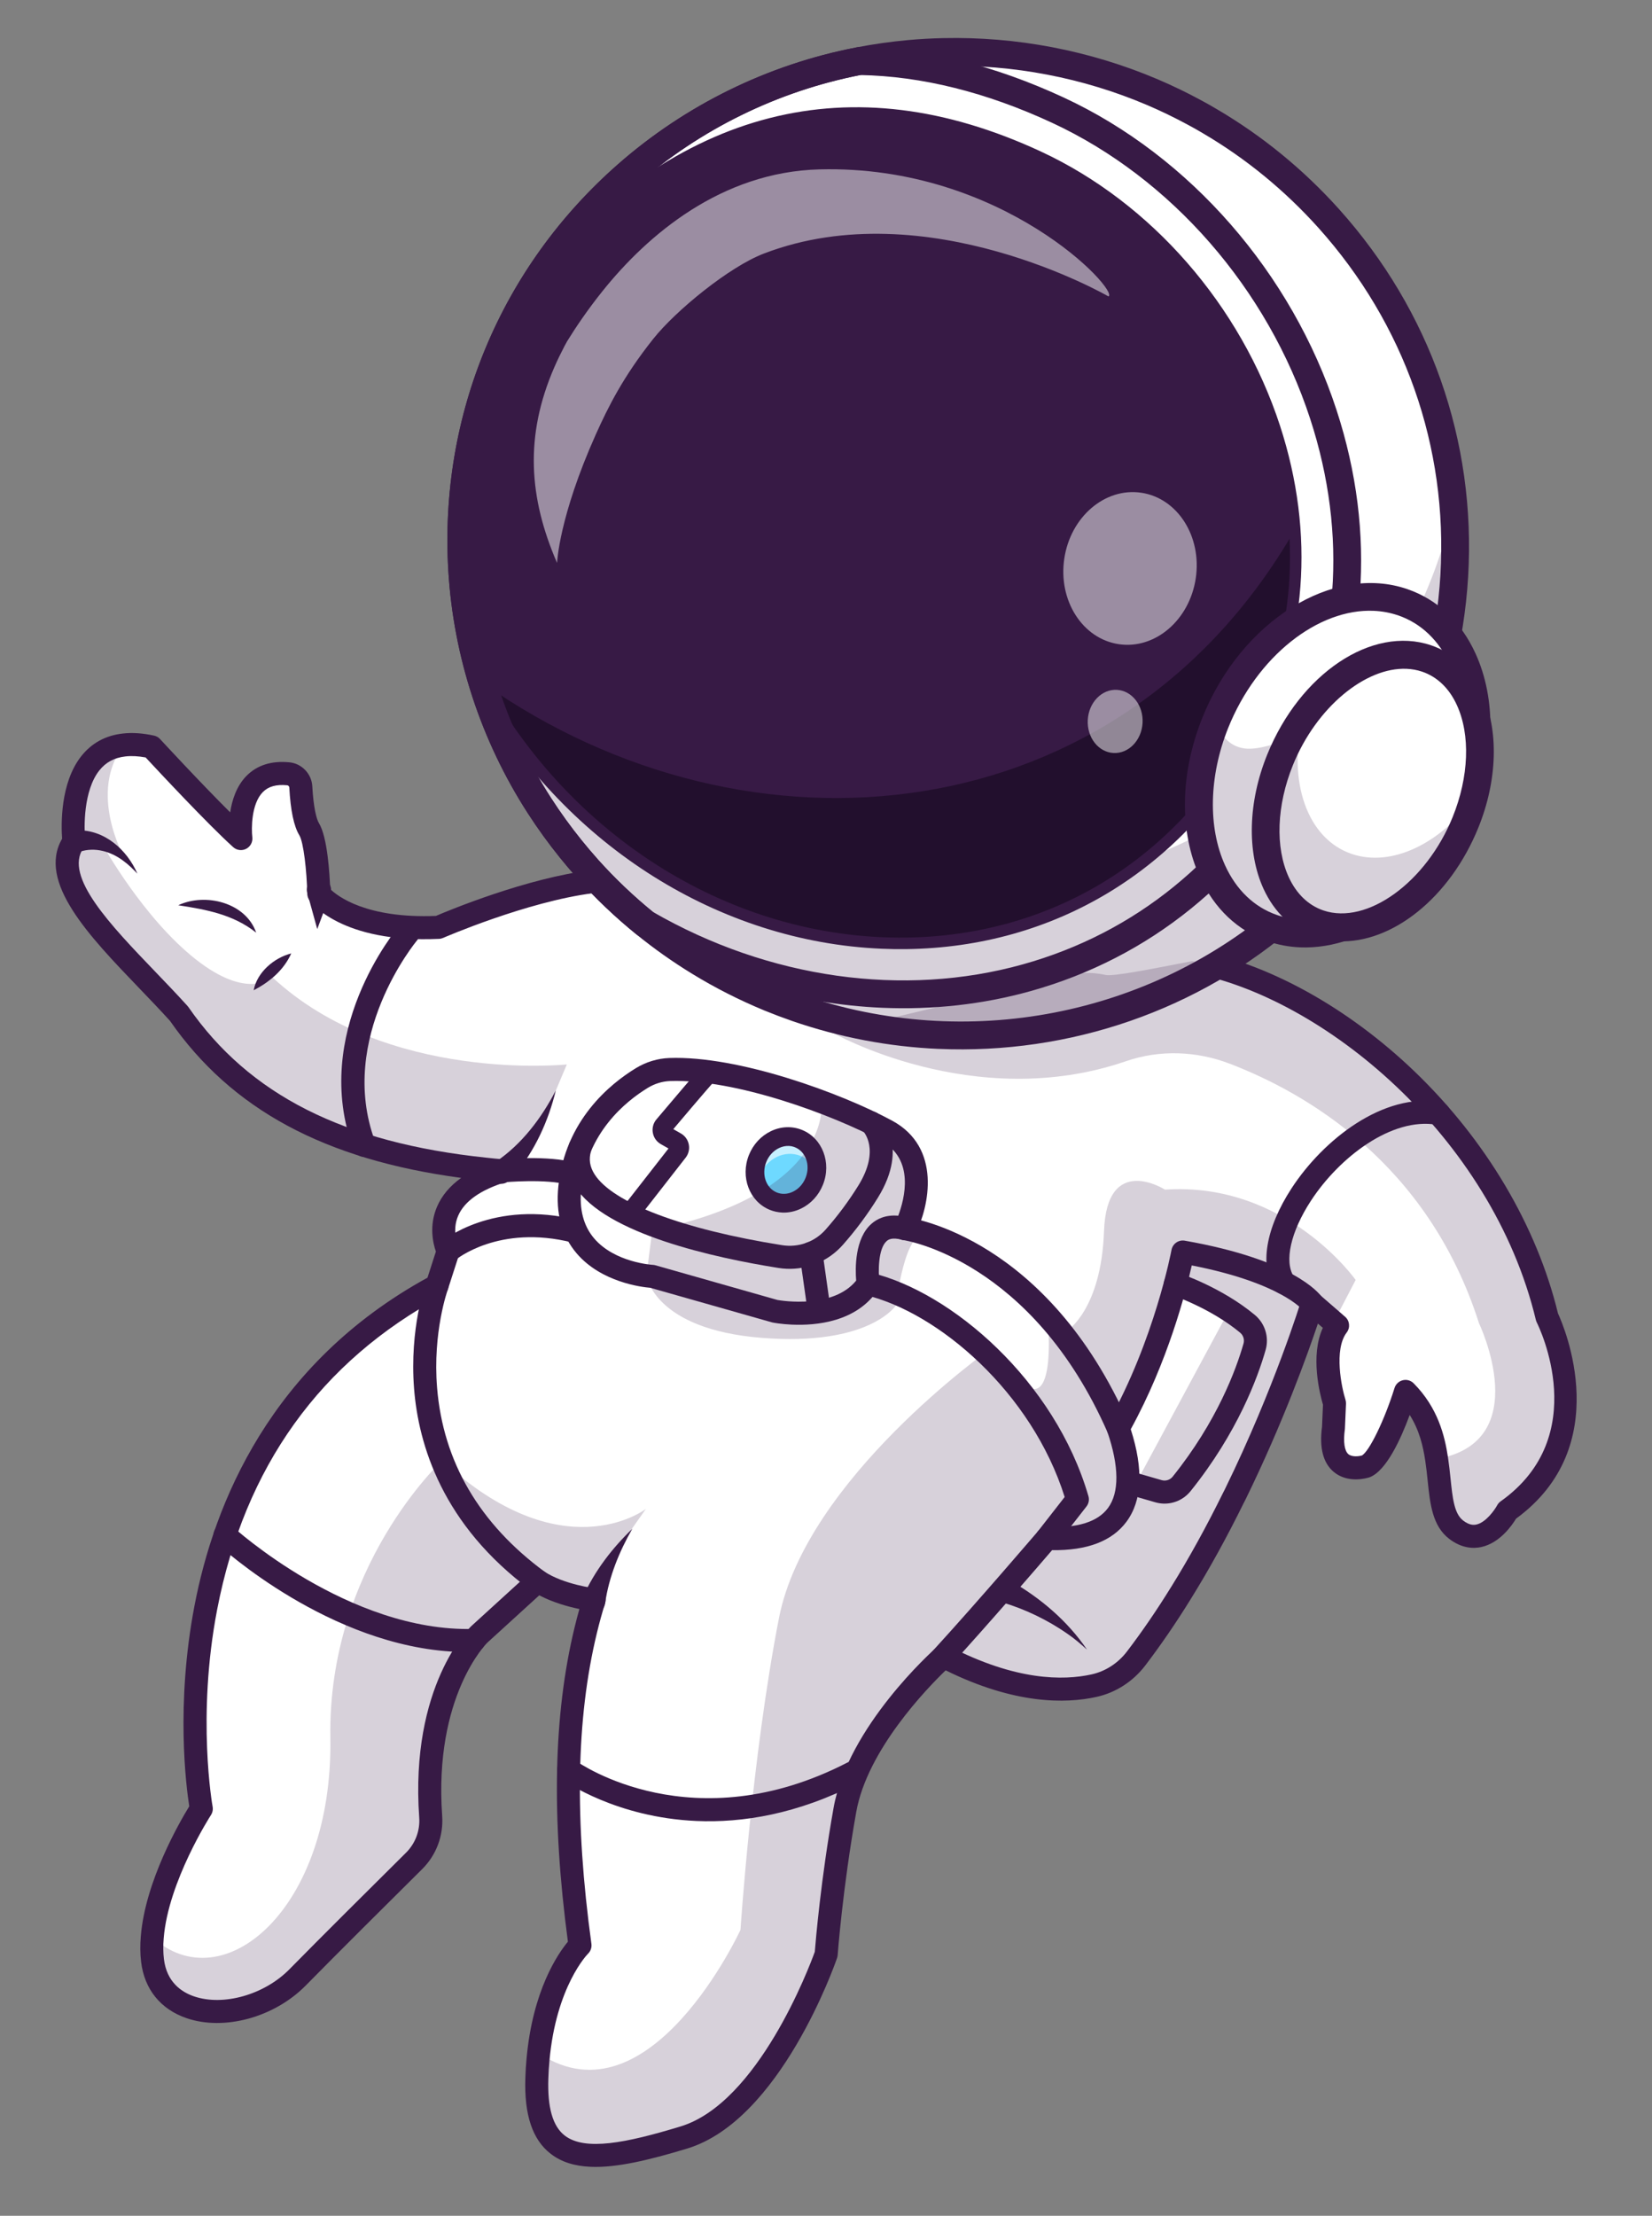 <svg width="91" height="122" viewBox="0 0 91 122" fill="none" xmlns="http://www.w3.org/2000/svg">
<rect x="0" y="0" width="91" height="122" fill="#808080" stroke="none"/>
<g clip-path="url(#clip0_1_20)">
<path d="M83.029 83.18C83.029 83.18 81.82 85.458 80.21 84.223C79.286 83.513 79.388 82.004 79.135 80.332C78.948 79.093 78.566 77.764 77.422 76.611C77.422 76.611 76.267 80.328 75.226 80.74C75.226 80.74 73.065 81.441 73.452 78.617L73.511 77.26C73.511 77.26 72.596 74.397 73.68 72.979L73.521 72.843L73.522 72.84L72.287 71.77C72.287 71.77 70.817 76.605 68.057 82.243C68.048 82.26 68.041 82.277 68.034 82.289C68.027 82.302 68.022 82.312 68.018 82.322C68.013 82.333 68.006 82.345 67.999 82.362C67.99 82.378 67.981 82.397 67.967 82.422C67.958 82.438 67.948 82.455 67.939 82.475C67.095 84.19 66.13 85.974 65.048 87.715C65.046 87.721 65.041 87.727 65.037 87.733C64.278 88.96 63.458 90.166 62.586 91.309C62.01 92.066 61.187 92.608 60.261 92.812C58.648 93.169 55.856 93.213 51.981 91.202C51.981 91.202 47.31 95.34 46.541 99.649C45.772 103.957 45.508 107.599 45.508 107.599C45.508 107.599 42.545 116.206 37.672 117.689C32.799 119.171 29.399 119.606 29.571 114.424C29.582 114.075 29.603 113.742 29.634 113.421C30.031 108.965 31.95 107.115 31.95 107.115C31.078 100.764 31.023 94.893 32.26 89.779C32.399 89.204 32.553 88.641 32.725 88.088C32.725 88.088 30.857 87.873 29.625 87.053L26.407 89.984C26.407 89.984 23.226 92.997 23.724 100.022C23.79 100.934 23.453 101.826 22.804 102.467C21.223 104.035 18.234 107.001 16.392 108.874C13.794 111.514 8.827 111.51 8.401 107.944C8.351 107.531 8.349 107.101 8.387 106.664C8.654 103.332 11.089 99.589 11.089 99.589C11.089 99.589 7.409 79.733 24.072 70.785L24.683 68.889C24.683 68.889 23.177 65.858 27.703 64.466C27.379 64.44 27.055 64.409 26.735 64.374C19.857 63.653 13.81 61.516 9.859 55.812C6.796 52.421 2.396 48.759 4.07 46.337C4.07 46.337 3.486 41.391 6.833 41.018C7.269 40.967 7.77 40.995 8.348 41.122C8.348 41.122 11.745 44.8 13.271 46.171C13.271 46.171 12.799 42.302 15.876 42.604C16.252 42.639 16.548 42.946 16.569 43.324C16.606 44.025 16.718 45.15 17.028 45.655C17.498 46.416 17.561 49.2 17.561 49.2C17.561 49.2 19.038 51.293 24.154 51.058C24.154 51.058 28.86 49.003 32.684 48.534L65.5 52.89C65.556 52.899 65.609 52.91 65.665 52.921L65.668 52.921C73.536 54.337 82.791 62.398 85.219 72.527C85.219 72.527 88.59 79.24 83.029 83.18Z" fill="white"/>
<path d="M32.526 119.303C31.657 119.265 30.93 119.047 30.34 118.592C29.329 117.815 28.87 116.444 28.939 114.403C28.95 114.044 28.972 113.692 29.004 113.36C29.339 109.596 30.728 107.578 31.283 106.91C30.369 100.068 30.488 94.413 31.645 89.629C31.732 89.271 31.821 88.927 31.915 88.593C31.321 88.469 30.465 88.239 29.706 87.837L26.834 90.454C26.816 90.472 23.889 93.379 24.357 99.978C24.436 101.074 24.032 102.146 23.249 102.919C21.334 104.819 18.585 107.55 16.844 109.32C15.117 111.075 12.354 111.832 10.276 111.12C8.842 110.628 7.953 109.527 7.773 108.02C7.719 107.576 7.714 107.101 7.757 106.61C8 103.583 9.895 100.318 10.425 99.456C10.253 98.358 9.672 93.856 10.711 88.424C11.788 82.787 14.892 75.099 23.548 70.349L24.011 68.911C23.854 68.461 23.625 67.488 24.072 66.445C24.335 65.832 24.78 65.3 25.404 64.855C17.872 63.846 12.753 61.08 9.363 56.208C8.824 55.612 8.231 54.995 7.658 54.399C4.898 51.526 2.047 48.559 3.421 46.18C3.368 45.437 3.308 43.109 4.479 41.632C5.049 40.912 5.819 40.493 6.764 40.388C7.282 40.328 7.862 40.366 8.485 40.503C8.612 40.53 8.727 40.596 8.815 40.691C8.842 40.721 11.051 43.111 12.68 44.729C12.781 44.054 13.023 43.29 13.567 42.731C14.152 42.131 14.951 41.877 15.939 41.973C16.619 42.036 17.164 42.602 17.203 43.289C17.265 44.45 17.432 45.1 17.569 45.323C18.042 46.09 18.16 48.154 18.188 48.951C18.591 49.343 20.174 50.581 24.013 50.43C24.764 50.109 29.017 48.345 32.609 47.905C32.662 47.899 32.716 47.899 32.769 47.906L65.585 52.262C65.654 52.273 65.705 52.283 65.759 52.293L65.77 52.295C65.774 52.295 65.778 52.296 65.781 52.297C69.82 53.024 74.245 55.467 77.924 58.999C81.849 62.769 84.651 67.496 85.821 72.316C86.174 73.082 88.971 79.629 83.511 83.617C83.284 83.993 82.614 84.958 81.597 85.18C81.177 85.271 80.53 85.267 79.827 84.728C78.902 84.017 78.776 82.811 78.643 81.534C78.606 81.175 78.567 80.804 78.51 80.428C78.391 79.637 78.189 78.752 77.653 77.907C77.159 79.246 76.366 80.973 75.461 81.332C75.448 81.337 75.436 81.341 75.423 81.345C75.305 81.383 74.25 81.699 73.465 81.04C72.885 80.554 72.669 79.72 72.823 78.562L72.876 77.343C72.709 76.777 72.159 74.641 72.868 73.112L72.596 72.876C72.031 74.558 70.675 78.342 68.628 82.524C68.624 82.534 68.618 82.543 68.613 82.553C68.608 82.563 68.602 82.576 68.596 82.588L68.581 82.618C68.573 82.637 68.565 82.653 68.555 82.671L68.523 82.731C68.519 82.738 68.513 82.75 68.509 82.757C67.582 84.641 66.604 86.415 65.6 88.031C65.589 88.051 65.578 88.067 65.569 88.082C64.773 89.367 63.939 90.583 63.092 91.695C62.416 92.582 61.46 93.199 60.399 93.432C58.701 93.809 55.901 93.847 52.092 91.969C51.06 92.963 47.775 96.352 47.167 99.761C46.414 103.984 46.145 107.609 46.143 107.645C46.139 107.7 46.128 107.754 46.11 107.806C45.985 108.17 42.983 116.738 37.859 118.297C35.7 118.953 33.931 119.365 32.529 119.304L32.526 119.303ZM29.653 86.419C29.765 86.423 29.877 86.458 29.975 86.524C31.062 87.248 32.781 87.455 32.798 87.457C32.985 87.479 33.153 87.583 33.256 87.742C33.358 87.9 33.386 88.096 33.33 88.277C33.166 88.804 33.017 89.344 32.876 89.929C31.74 94.623 31.643 100.216 32.578 107.029C32.605 107.23 32.535 107.432 32.389 107.573C32.374 107.588 30.632 109.353 30.265 113.478C30.235 113.787 30.215 114.111 30.205 114.445C30.152 116.049 30.448 117.076 31.111 117.586C32.222 118.44 34.464 118.002 37.488 117.082C41.764 115.781 44.584 108.294 44.883 107.466C44.929 106.882 45.217 103.463 45.918 99.538C46.716 95.063 51.364 90.902 51.561 90.728C51.758 90.554 52.04 90.519 52.272 90.639C55.949 92.547 58.571 92.537 60.125 92.193C60.894 92.024 61.589 91.575 62.082 90.926C62.909 89.842 63.722 88.656 64.498 87.4C64.5 87.398 64.501 87.396 64.502 87.394L64.511 87.381C65.495 85.797 66.456 84.055 67.367 82.205C67.382 82.171 67.398 82.143 67.413 82.115L67.431 82.082C67.435 82.072 67.44 82.064 67.444 82.056C67.453 82.036 67.464 82.011 67.48 81.982C67.482 81.978 67.487 81.968 67.493 81.956C70.197 76.431 71.667 71.635 71.681 71.587C71.744 71.382 71.906 71.222 72.112 71.162C72.318 71.103 72.54 71.152 72.702 71.292L73.936 72.362C73.947 72.372 73.958 72.382 73.968 72.392L74.092 72.498C74.348 72.717 74.388 73.098 74.183 73.367C73.463 74.309 73.903 76.407 74.115 77.068C74.137 77.139 74.147 77.215 74.144 77.29L74.085 78.647C74.084 78.666 74.083 78.686 74.08 78.706C73.987 79.385 74.058 79.881 74.274 80.066C74.475 80.237 74.859 80.183 75.011 80.144C75.417 79.937 76.269 78.186 76.817 76.424C76.884 76.211 77.056 76.049 77.272 75.996C77.488 75.942 77.715 76.007 77.871 76.165C79.204 77.508 79.582 79.047 79.761 80.239C79.822 80.643 79.863 81.029 79.902 81.403C80.014 82.487 80.104 83.343 80.596 83.72C80.94 83.984 81.177 83.973 81.324 83.941C81.856 83.827 82.343 83.121 82.471 82.882C82.517 82.796 82.584 82.72 82.663 82.664C87.721 79.079 84.781 73.068 84.653 72.814C84.632 72.77 84.615 72.724 84.603 72.677C82.175 62.548 72.837 54.866 65.57 53.55C65.562 53.549 65.554 53.547 65.545 53.545L65.515 53.54C65.477 53.532 65.441 53.525 65.402 53.519L32.682 49.176C29.009 49.646 24.453 51.622 24.407 51.642C24.336 51.673 24.26 51.691 24.183 51.694C18.782 51.942 17.111 49.665 17.043 49.568C16.97 49.465 16.93 49.342 16.927 49.216C16.898 47.96 16.723 46.369 16.489 45.99C16.189 45.501 16.003 44.617 15.936 43.359C15.932 43.297 15.881 43.243 15.816 43.237C15.219 43.179 14.78 43.302 14.474 43.616C13.839 44.265 13.844 45.626 13.899 46.096C13.93 46.359 13.796 46.613 13.562 46.735C13.328 46.856 13.043 46.821 12.847 46.645C11.476 45.412 8.686 42.42 8.022 41.705C7.611 41.63 7.236 41.611 6.906 41.65C6.296 41.718 5.828 41.97 5.47 42.422C4.595 43.525 4.617 45.569 4.699 46.263C4.717 46.417 4.678 46.572 4.59 46.699C3.514 48.257 6.084 50.932 8.569 53.519C9.159 54.133 9.769 54.768 10.328 55.387C10.347 55.407 10.364 55.429 10.379 55.451C13.729 60.286 18.947 62.921 26.801 63.743C27.118 63.779 27.437 63.809 27.755 63.835C28.058 63.86 28.3 64.097 28.333 64.399C28.365 64.702 28.179 64.985 27.889 65.075C26.474 65.51 25.581 66.139 25.235 66.946C24.87 67.798 25.246 68.599 25.25 68.606C25.324 68.755 25.336 68.927 25.286 69.085L24.675 70.981C24.624 71.138 24.515 71.268 24.371 71.346C17.65 74.955 13.475 80.767 11.962 88.621C10.825 94.523 11.703 99.426 11.712 99.475C11.741 99.635 11.708 99.8 11.62 99.937C11.596 99.973 9.269 103.588 9.018 106.716C8.983 107.125 8.987 107.511 9.03 107.869C9.183 109.147 10.014 109.689 10.685 109.919C12.301 110.473 14.56 109.832 15.941 108.43C17.687 106.654 20.44 103.92 22.359 102.017C22.878 101.504 23.145 100.795 23.092 100.07C22.579 92.827 25.834 89.655 25.972 89.524L29.198 86.584C29.326 86.468 29.489 86.413 29.652 86.42L29.653 86.419ZM64.461 87.478C64.461 87.478 64.461 87.478 64.46 87.479C64.46 87.479 64.46 87.478 64.461 87.478ZM64.524 87.36C64.524 87.36 64.524 87.36 64.524 87.361C64.524 87.361 64.524 87.361 64.524 87.36Z" fill="#371A45"/>
<path d="M25.458 31.366C25.727 35.887 27.139 40.367 29.716 44.361C30.242 45.176 30.814 45.968 31.435 46.737C31.736 47.111 32.052 47.481 32.377 47.847C33.364 48.945 34.419 49.945 35.533 50.847C36.491 51.626 37.494 52.332 38.528 52.964C39.778 53.729 41.078 54.385 42.412 54.934C42.9 55.133 43.391 55.319 43.886 55.491C52.95 58.622 63.379 56.962 71.028 50.245C82.298 40.353 83.263 23.241 73.188 12.024C71.246 9.866 69.037 8.077 66.653 6.678C66.376 6.512 66.093 6.353 65.807 6.201C65.045 5.787 64.267 5.411 63.477 5.074C61.649 4.296 59.75 3.722 57.82 3.354C55.892 2.984 53.928 2.82 51.97 2.864C51.347 2.878 50.725 2.912 50.103 2.968C49.171 3.053 48.243 3.182 47.319 3.364C42.716 4.253 38.292 6.33 34.538 9.626C28.055 15.316 24.983 23.394 25.458 31.366Z" fill="white"/>
<path d="M51.739 57.064C49.09 56.949 46.438 56.454 43.861 55.564C43.37 55.393 42.873 55.206 42.384 55.006C41.031 54.449 39.721 53.785 38.489 53.031C37.437 52.387 36.426 51.672 35.485 50.907C34.361 49.996 33.296 48.984 32.321 47.899C31.964 47.497 31.655 47.133 31.376 46.786C30.766 46.031 30.186 45.23 29.653 44.404C27.134 40.502 25.658 35.995 25.382 31.371C24.886 23.03 28.204 15.084 34.488 9.569C38.121 6.378 42.554 4.207 47.306 3.289C48.205 3.112 49.145 2.979 50.097 2.892C50.708 2.837 51.338 2.802 51.969 2.788C53.933 2.744 55.906 2.909 57.836 3.279C59.785 3.651 61.693 4.231 63.508 5.004C64.298 5.34 65.084 5.721 65.845 6.133C66.15 6.296 66.428 6.453 66.694 6.612C69.127 8.04 71.332 9.844 73.247 11.973C78.153 17.435 80.617 24.445 80.186 31.713C79.758 38.922 76.525 45.524 71.08 50.303C65.715 55.014 58.749 57.368 51.74 57.063L51.739 57.064ZM25.535 31.362C25.809 35.959 27.277 40.44 29.781 44.32C30.311 45.141 30.888 45.938 31.495 46.688C31.772 47.033 32.08 47.396 32.435 47.795C33.405 48.875 34.463 49.881 35.581 50.786C36.517 51.548 37.522 52.258 38.568 52.899C39.793 53.649 41.096 54.309 42.442 54.863C42.928 55.061 43.422 55.248 43.911 55.418C53.255 58.646 63.626 56.642 70.977 50.187C76.39 45.436 79.605 38.872 80.031 31.704C80.459 24.478 78.009 17.508 73.131 12.076C71.226 9.959 69.034 8.165 66.614 6.745C66.349 6.586 66.073 6.43 65.77 6.268C65.013 5.858 64.232 5.48 63.447 5.145C61.642 4.377 59.744 3.8 57.806 3.43C55.887 3.062 53.924 2.897 51.972 2.941C51.343 2.955 50.717 2.99 50.11 3.045C49.163 3.131 48.228 3.264 47.334 3.439C42.609 4.352 38.201 6.512 34.588 9.684C28.341 15.168 25.041 23.069 25.535 31.361L25.535 31.362Z" fill="#371A45"/>
<g opacity="0.2">
<path d="M71.028 50.245C63.379 56.962 52.949 58.623 43.885 55.49C43.39 55.319 42.9 55.133 42.413 54.934C41.077 54.385 39.778 53.729 38.529 52.965C37.495 52.331 36.491 51.626 35.533 50.847C34.419 49.945 33.364 48.946 32.377 47.847C32.053 47.48 31.736 47.112 31.434 46.737C30.814 45.968 30.244 45.175 29.717 44.361C27.139 40.367 25.727 35.887 25.458 31.365C25.309 28.881 25.506 26.386 26.043 23.957C26.399 28.266 27.797 32.518 30.256 36.328C30.781 37.144 31.353 37.936 31.974 38.705C32.274 39.079 32.591 39.448 32.916 39.815C33.904 40.913 34.958 41.912 36.071 42.814C37.03 43.593 38.032 44.298 39.067 44.932C40.316 45.696 41.617 46.353 42.951 46.902C43.439 47.101 43.93 47.286 44.425 47.458C53.489 50.591 63.917 48.93 71.567 42.212C76.031 38.294 78.876 33.243 80.061 27.877C80.741 36.051 77.68 44.406 71.028 50.245L71.028 50.245Z" fill="#371A45"/>
</g>
<path d="M51.716 57.58C49.019 57.463 46.317 56.959 43.693 56.053C43.192 55.879 42.686 55.688 42.189 55.485C40.809 54.917 39.474 54.24 38.219 53.471C37.148 52.816 36.118 52.088 35.159 51.308C34.015 50.381 32.93 49.35 31.937 48.244C31.572 47.834 31.257 47.463 30.973 47.109C30.353 46.341 29.762 45.525 29.219 44.684C26.652 40.707 25.147 36.114 24.866 31.401C24.36 22.9 27.743 14.8 34.148 9.179C37.849 5.928 42.365 3.715 47.207 2.78C48.123 2.601 49.08 2.465 50.05 2.377C50.673 2.32 51.314 2.285 51.957 2.271C53.956 2.225 55.967 2.394 57.932 2.771C59.916 3.15 61.86 3.741 63.709 4.528C64.514 4.871 65.315 5.258 66.089 5.679C66.399 5.844 66.684 6.005 66.957 6.169C69.432 7.621 71.678 9.459 73.629 11.627C78.628 17.193 81.139 24.338 80.7 31.744C80.263 39.093 76.967 45.822 71.418 50.693C65.952 55.493 58.855 57.891 51.715 57.581L51.716 57.58ZM26.05 31.331C26.319 35.839 27.759 40.234 30.215 44.039C30.735 44.844 31.3 45.626 31.896 46.363C32.169 46.703 32.471 47.058 32.821 47.451C33.77 48.508 34.809 49.496 35.906 50.384C36.825 51.132 37.811 51.829 38.838 52.457C40.04 53.193 41.318 53.841 42.638 54.385C43.115 54.579 43.601 54.762 44.081 54.93C53.25 58.097 63.426 56.132 70.638 49.798C75.946 45.139 79.099 38.702 79.516 31.673C79.937 24.587 77.533 17.75 72.748 12.422C70.879 10.345 68.728 8.585 66.354 7.192C66.092 7.035 65.824 6.884 65.528 6.726C64.783 6.321 64.016 5.95 63.246 5.622C61.474 4.868 59.612 4.301 57.71 3.939C55.826 3.577 53.9 3.416 51.984 3.459C51.367 3.472 50.752 3.507 50.157 3.56C49.227 3.645 48.311 3.775 47.433 3.947C42.797 4.843 38.474 6.961 34.929 10.074C28.803 15.451 25.566 23.199 26.051 31.331L26.05 31.331Z" fill="#371A45"/>
<path d="M51.708 57.753C48.995 57.635 46.276 57.128 43.636 56.216C43.133 56.041 42.624 55.849 42.124 55.645C40.736 55.073 39.392 54.392 38.13 53.619C37.051 52.959 36.015 52.227 35.051 51.442C33.9 50.51 32.809 49.472 31.81 48.36C31.442 47.946 31.126 47.574 30.84 47.218C30.216 46.446 29.621 45.624 29.075 44.778C26.492 40.776 24.978 36.154 24.695 31.412C24.186 22.857 27.59 14.707 34.035 9.05C37.76 5.779 42.304 3.552 47.175 2.611C48.096 2.431 49.059 2.294 50.035 2.205C50.662 2.148 51.308 2.112 51.955 2.098C53.966 2.053 55.989 2.222 57.965 2.601C59.961 2.982 61.917 3.577 63.777 4.369C64.587 4.714 65.393 5.103 66.172 5.526C66.483 5.692 66.77 5.855 67.046 6.021C69.535 7.481 71.795 9.329 73.757 11.511C78.788 17.112 81.314 24.301 80.872 31.753C80.433 39.149 77.116 45.921 71.532 50.821C66.033 55.651 58.892 58.064 51.708 57.752L51.708 57.753ZM26.222 31.32C26.489 35.8 27.92 40.165 30.359 43.945C30.876 44.745 31.438 45.522 32.03 46.254C32.301 46.592 32.601 46.945 32.949 47.337C33.892 48.386 34.924 49.367 36.014 50.25C36.927 50.993 37.907 51.686 38.927 52.31C40.121 53.041 41.392 53.685 42.703 54.225C43.176 54.418 43.659 54.6 44.136 54.766C53.247 57.913 63.358 55.961 70.524 49.669C75.797 45.04 78.93 38.645 79.344 31.663C79.761 24.623 77.374 17.831 72.619 12.538C70.762 10.473 68.625 8.724 66.266 7.34C66.005 7.184 65.74 7.034 65.447 6.877C64.704 6.475 63.943 6.106 63.177 5.78C61.418 5.031 59.567 4.468 57.677 4.108C55.805 3.749 53.891 3.589 51.987 3.631C51.374 3.645 50.764 3.679 50.172 3.732C49.248 3.816 48.338 3.946 47.466 4.117C42.859 5.007 38.563 7.112 35.042 10.204C28.956 15.545 25.741 23.243 26.222 31.321L26.222 31.32Z" fill="#371A45"/>
<path d="M26.765 38.193C36.543 55.022 59.687 57.163 68.925 40.376C75.21 28.956 68.716 13.973 57.2 8.628C48.819 4.738 38.941 4.556 29.372 15.734C29.372 15.734 25.913 21.335 25.671 26.031C25.429 30.728 25.995 35.341 25.995 35.341L26.765 38.193Z" fill="#371A45"/>
<path d="M68.924 40.376C59.687 57.163 36.543 55.021 26.765 38.193L26.61 37.615C41.258 47.932 61.66 45.974 71.32 29.175C71.587 32.989 70.864 36.851 68.925 40.376L68.924 40.376Z" fill="#220F2D"/>
<path d="M48.582 55.488C43.988 55.288 39.349 53.94 35.15 51.511L35.052 51.443C33.899 50.51 32.808 49.472 31.809 48.36C31.441 47.946 31.125 47.574 30.839 47.218C30.215 46.446 29.62 45.624 29.074 44.778C26.491 40.776 24.977 36.154 24.695 31.412C24.185 22.857 27.589 14.707 34.034 9.05C37.76 5.779 42.303 3.552 47.175 2.611L47.252 2.596L47.331 2.598C50.955 2.65 54.745 3.583 58.6 5.372C65.539 8.592 71.156 15.025 73.624 22.581C75.849 29.387 75.317 36.327 72.127 42.123C68.655 48.431 63.341 52.736 56.76 54.573C54.123 55.309 51.361 55.609 48.582 55.488ZM35.968 50.213C42.342 53.883 49.767 54.933 56.349 53.096C62.526 51.372 67.518 47.322 70.787 41.383C73.769 35.963 74.261 29.456 72.17 23.058C69.831 15.9 64.517 9.808 57.957 6.763C54.326 5.078 50.771 4.194 47.386 4.132C42.811 5.03 38.544 7.129 35.042 10.203C28.955 15.545 25.741 23.242 26.222 31.32C26.488 35.8 27.919 40.165 30.359 43.945C30.876 44.745 31.438 45.522 32.029 46.254C32.301 46.592 32.601 46.945 32.949 47.337C33.878 48.371 34.894 49.339 35.967 50.212L35.968 50.213Z" fill="#371A45"/>
<path d="M48.548 52.237C39.656 51.85 31.298 46.624 26.492 38.352L26.471 38.316L25.681 35.38C25.675 35.334 25.114 30.685 25.354 26.015C25.597 21.291 28.959 15.799 29.102 15.567L29.131 15.527C37.374 5.899 46.863 3.481 57.333 8.341C63.417 11.164 68.341 16.806 70.507 23.433C72.454 29.391 71.991 35.462 69.203 40.53C65.154 47.886 58.117 52.162 49.896 52.259C49.446 52.264 48.996 52.257 48.548 52.237L48.548 52.237ZM27.06 38.069C31.998 46.539 40.741 51.732 49.889 51.623C57.875 51.529 64.713 47.374 68.648 40.223C71.35 35.311 71.797 29.419 69.905 23.631C67.793 17.168 62.994 11.667 57.067 8.916C46.892 4.194 37.661 6.55 29.628 15.921C29.402 16.294 26.214 21.628 25.987 26.047C25.758 30.497 26.265 34.93 26.307 35.28L27.06 38.069Z" fill="#371A45"/>
<path d="M80.43 44.463C78.446 49.417 73.818 52.391 70.092 51.105C66.367 49.818 64.956 44.759 66.94 39.805C66.952 39.773 66.966 39.741 66.98 39.71C68.984 34.812 73.579 31.885 77.278 33.162C80.156 34.156 81.652 37.401 81.27 41.11C81.157 42.202 80.881 43.335 80.43 44.462L80.43 44.463Z" fill="white"/>
<g opacity="0.2">
<path d="M80.43 44.463C78.446 49.417 73.818 52.391 70.092 51.105C66.367 49.818 64.956 44.759 66.94 39.805C66.952 39.773 66.966 39.741 66.98 39.71C67.186 40.36 67.623 41.081 68.554 41.21C70.185 41.436 74.176 39.188 74.176 39.188C74.176 39.188 77.258 40.001 81.27 41.11C81.157 42.202 80.881 43.336 80.43 44.462L80.43 44.463Z" fill="#371A45"/>
</g>
<path d="M71.597 52.16C71.001 52.134 70.413 52.026 69.843 51.829C68.185 51.257 66.888 50.031 66.092 48.285C64.951 45.783 65.001 42.588 66.231 39.519C68.361 34.199 73.429 31.023 77.528 32.439C79.186 33.011 80.484 34.237 81.279 35.983C82.42 38.485 82.37 41.681 81.141 44.749C79.306 49.33 75.293 52.321 71.597 52.161L71.597 52.16ZM75.67 33.632C72.621 33.499 69.24 36.12 67.65 40.09C66.593 42.731 66.531 45.556 67.484 47.648C68.102 49.002 69.09 49.947 70.342 50.38C73.682 51.533 77.89 48.751 79.721 44.177C80.779 41.536 80.842 38.711 79.888 36.62C79.27 35.265 78.282 34.32 77.03 33.888C76.59 33.736 76.134 33.652 75.671 33.632L75.67 33.632Z" fill="#371A45"/>
<path d="M80.483 45.849C82.334 41.903 81.659 37.68 78.975 36.416C76.291 35.153 72.615 37.327 70.764 41.273C68.913 45.218 69.589 49.442 72.273 50.705C74.957 51.969 78.633 49.795 80.483 45.849Z" fill="white"/>
<g opacity="0.2">
<path d="M72.661 50.858C75.483 51.808 79.094 49.309 80.728 45.275C80.906 44.837 81.051 44.398 81.169 43.965C79.319 46.452 76.659 47.761 74.466 47.02C71.99 46.184 70.921 43.004 71.764 39.535C71.278 40.224 70.852 40.997 70.512 41.836C68.878 45.87 69.841 49.908 72.661 50.858L72.661 50.858Z" fill="#371A45"/>
</g>
<path d="M73.723 51.827C73.28 51.807 72.843 51.728 72.418 51.585C71.178 51.167 70.203 50.251 69.599 48.934C68.673 46.912 68.749 44.151 69.804 41.549C71.614 37.079 75.576 34.434 78.822 35.527C80.063 35.945 81.038 36.861 81.641 38.179C82.568 40.2 82.491 42.961 81.437 45.563C79.863 49.448 76.665 51.954 73.723 51.826L73.723 51.827ZM77.485 36.825C75.216 36.726 72.512 38.939 71.221 42.125C70.323 44.343 70.236 46.649 70.989 48.294C71.413 49.216 72.075 49.852 72.906 50.132C75.304 50.939 78.562 48.584 80.019 44.988C80.917 42.769 81.004 40.464 80.25 38.819C79.828 37.896 79.165 37.261 78.334 36.981C78.061 36.889 77.776 36.838 77.484 36.825L77.485 36.825Z" fill="#371A45"/>
<g opacity="0.5">
<path d="M61.062 16.322C61.062 16.322 51.052 10.526 42.088 13.957C42.079 13.961 42.069 13.965 42.06 13.968C40.174 14.692 37.236 17.087 35.985 18.657C34.331 20.734 33.5 22.407 32.826 23.907C30.779 28.473 30.686 30.997 30.686 30.997C29.134 27.415 28.878 24.017 30.545 20.197C30.71 19.821 30.895 19.439 31.097 19.053C31.143 18.964 31.191 18.877 31.241 18.79C31.239 18.788 31.241 18.786 31.244 18.785C31.709 18.032 32.358 17.067 33.182 16.038C35.666 12.935 39.728 9.467 45.141 9.326C55.263 9.062 61.657 16.013 61.062 16.321L61.062 16.322Z" fill="white"/>
</g>
<g opacity="0.5">
<path d="M65.868 31.842C66.212 29.54 64.87 27.431 62.87 27.131C60.87 26.831 58.97 28.455 58.626 30.757C58.282 33.059 59.624 35.168 61.624 35.468C63.624 35.768 65.524 34.145 65.868 31.842Z" fill="white"/>
</g>
<g opacity="0.5">
<path d="M62.938 39.805C62.991 38.845 62.358 38.029 61.525 37.983C60.691 37.937 59.973 38.678 59.92 39.638C59.867 40.598 60.499 41.413 61.333 41.46C62.166 41.506 62.885 40.765 62.938 39.805Z" fill="white"/>
</g>
<path d="M18.194 49.227L17.476 51.155L16.928 49.172C16.829 48.818 17.037 48.45 17.392 48.351C17.899 48.193 18.392 48.74 18.194 49.227Z" fill="#371A45"/>
<path d="M4.098 45.702C4.085 45.702 4.072 45.705 4.059 45.709C4.052 45.711 4.051 45.712 4.059 45.711C4.095 45.714 4.222 45.714 4.261 45.715C5.77 45.684 6.995 46.792 7.569 48.103C7.326 47.853 7.082 47.605 6.801 47.404C6.111 46.879 5.224 46.623 4.398 46.897C4.356 46.909 4.254 46.941 4.212 46.951C4.173 46.962 4.086 46.967 4.043 46.971C3.21 46.914 3.262 45.687 4.098 45.702Z" fill="#371A45"/>
<path d="M9.818 49.843C11.31 49.14 13.539 49.691 14.112 51.353C12.853 50.353 11.37 50.081 9.818 49.843Z" fill="#371A45"/>
<path d="M16.044 52.496C15.626 53.423 14.858 54.061 13.974 54.524C14.153 53.539 15.1 52.731 16.044 52.496Z" fill="#371A45"/>
<path d="M20.037 63.699C19.79 63.688 19.562 63.532 19.47 63.286C17.088 56.865 21.801 51.2 22.003 50.962C22.23 50.695 22.63 50.662 22.896 50.889C23.163 51.116 23.195 51.516 22.969 51.783C22.925 51.836 18.538 57.129 20.658 62.843C20.78 63.172 20.613 63.537 20.285 63.659C20.203 63.69 20.119 63.702 20.037 63.699L20.037 63.699Z" fill="#371A45"/>
<path d="M27.309 63.969C28.74 63.004 29.825 61.569 30.616 60.04C30.21 61.718 29.471 63.34 28.359 64.676C28.273 64.778 28.182 64.881 28.067 64.991C27.345 65.63 26.489 64.478 27.309 63.968L27.309 63.969Z" fill="#371A45"/>
<path d="M51.833 91.946C51.689 91.939 51.547 91.884 51.432 91.779C51.175 91.542 51.157 91.14 51.394 90.882C53.816 88.238 57.156 84.334 57.189 84.295C57.316 84.147 57.504 84.065 57.698 84.073C59.343 84.145 60.464 83.796 61.03 83.035C61.662 82.186 61.651 80.735 60.999 78.838C60.94 78.666 60.957 78.477 61.046 78.319C63.595 73.786 64.523 68.871 64.532 68.822C64.596 68.479 64.921 68.251 65.264 68.312C71.224 69.359 72.662 71.2 72.807 71.407C73.007 71.694 72.938 72.09 72.651 72.291C72.368 72.49 71.979 72.425 71.776 72.146C71.737 72.097 70.51 70.625 65.648 69.674C65.319 71.145 64.334 74.965 62.287 78.695C62.998 80.909 62.917 82.624 62.045 83.795C61.254 84.856 59.879 85.379 57.954 85.351C57.197 86.233 54.423 89.453 52.327 91.741C52.195 91.885 52.013 91.954 51.833 91.946L51.833 91.946Z" fill="#371A45"/>
<path d="M32.112 87.925C32.753 86.496 33.716 85.251 34.832 84.173C34.111 85.428 33.544 86.819 33.337 88.251C33.188 89.24 31.753 88.859 32.112 87.925Z" fill="#371A45"/>
<path d="M29.598 87.687C29.477 87.682 29.356 87.642 29.25 87.564C24.363 83.963 23.05 79.537 22.809 76.458C22.549 73.127 23.44 70.669 23.478 70.565C23.6 70.236 23.963 70.069 24.292 70.19C24.62 70.312 24.787 70.676 24.666 71.005C24.658 71.028 23.826 73.346 24.077 76.41C24.41 80.482 26.403 83.89 30.001 86.541C30.283 86.749 30.343 87.146 30.136 87.429C30.006 87.606 29.802 87.696 29.598 87.687L29.598 87.687Z" fill="#371A45"/>
<path d="M25.142 90.95C18.166 90.647 12.224 85.237 11.963 84.996C11.706 84.759 11.69 84.358 11.926 84.099C12.163 83.842 12.564 83.825 12.822 84.062C12.885 84.12 19.217 89.876 26.088 89.689C26.437 89.674 26.729 89.955 26.738 90.306C26.747 90.656 26.472 90.948 26.122 90.958C25.794 90.967 25.467 90.964 25.143 90.95L25.142 90.95Z" fill="#371A45"/>
<path d="M38.362 100.263C33.956 100.071 31.135 98.098 30.954 97.967C30.67 97.763 30.605 97.367 30.808 97.082C31.012 96.797 31.408 96.731 31.692 96.935C31.962 97.127 38.183 101.431 46.693 97.039C47.003 96.878 47.385 97.001 47.545 97.313C47.706 97.625 47.583 98.007 47.272 98.168C43.916 99.9 40.88 100.372 38.361 100.263L38.362 100.263Z" fill="#371A45"/>
<path d="M43.635 72.935C43.029 72.908 42.608 72.828 42.557 72.817C42.54 72.814 42.524 72.81 42.508 72.805L35.821 70.906C35.368 70.869 33.132 70.61 31.767 69.013C30.942 68.048 30.603 66.805 30.757 65.319C31.135 61.691 33.595 59.685 35.028 58.812C35.589 58.47 36.225 58.277 36.866 58.254C40.672 58.115 46.337 60.187 49.142 61.703C51.888 63.187 51.184 66.43 50.427 67.939C50.291 68.21 49.982 68.347 49.689 68.265C49.109 68.101 48.908 68.275 48.843 68.333C48.368 68.746 48.37 70.041 48.445 70.603C48.466 70.758 48.429 70.915 48.342 71.045C47.161 72.792 44.956 72.992 43.634 72.934L43.635 72.935ZM42.824 71.576C43.094 71.623 45.892 72.071 47.162 70.51C47.108 69.843 47.079 68.189 48.011 67.376C48.298 67.125 48.77 66.874 49.479 66.938C49.83 66.007 50.401 63.825 48.541 62.82C45.862 61.372 40.483 59.394 36.912 59.522C36.486 59.538 36.062 59.667 35.685 59.897C34.454 60.648 32.339 62.367 32.017 65.451C31.9 66.576 32.139 67.497 32.729 68.187C33.87 69.523 35.941 69.642 35.962 69.643C36.01 69.645 36.057 69.653 36.103 69.666L42.825 71.576L42.824 71.576Z" fill="#371A45"/>
<path d="M44.852 65.044C45.235 64.093 44.848 63.04 43.987 62.692C43.126 62.344 42.117 62.833 41.734 63.784C41.351 64.735 41.738 65.789 42.599 66.137C43.461 66.485 44.469 65.996 44.852 65.044Z" fill="#6ED9FF"/>
<g opacity="0.61">
<path d="M41.842 64.735C42.224 63.784 43.233 63.295 44.094 63.643C44.513 63.812 44.819 64.149 44.98 64.56C45.09 63.759 44.703 62.981 43.987 62.692C43.126 62.344 42.117 62.833 41.734 63.784C41.537 64.272 41.545 64.786 41.714 65.219C41.736 65.057 41.777 64.895 41.842 64.735Z" fill="white"/>
</g>
<path d="M43.089 66.763C42.857 66.753 42.627 66.704 42.406 66.615C41.284 66.161 40.768 64.805 41.256 63.591C41.489 63.012 41.916 62.549 42.456 62.287C43.014 62.016 43.626 61.99 44.179 62.214C45.302 62.667 45.818 64.024 45.329 65.237C45.096 65.816 44.669 66.28 44.129 66.542C43.793 66.705 43.439 66.779 43.089 66.764L43.089 66.763ZM43.453 63.096C43.271 63.088 43.084 63.128 42.905 63.215C42.595 63.365 42.348 63.636 42.211 63.977C41.935 64.663 42.195 65.417 42.792 65.659C43.072 65.772 43.388 65.756 43.681 65.614C43.991 65.463 44.238 65.193 44.375 64.851C44.651 64.165 44.39 63.411 43.794 63.17C43.684 63.126 43.57 63.101 43.453 63.096Z" fill="#371A45"/>
<path d="M43.331 69.859C43.181 69.853 43.03 69.838 42.879 69.813C39.402 69.261 33.323 67.944 31.676 65.329C31.216 64.6 31.105 63.82 31.343 63.01C31.442 62.674 31.795 62.482 32.13 62.581C32.466 62.68 32.657 63.033 32.559 63.369C32.424 63.825 32.484 64.233 32.748 64.651C33.741 66.228 37.603 67.689 43.078 68.559C43.979 68.703 44.877 68.382 45.479 67.701C46.147 66.946 46.754 66.129 47.285 65.272C48.514 63.283 47.551 62.286 47.541 62.276C47.292 62.029 47.291 61.627 47.538 61.378C47.785 61.13 48.185 61.128 48.434 61.375C48.504 61.444 50.116 63.103 48.361 65.94C47.793 66.859 47.142 67.734 46.427 68.543C45.638 69.435 44.505 69.909 43.331 69.859L43.331 69.859Z" fill="#371A45"/>
<path d="M45.06 72.546C44.761 72.533 44.504 72.308 44.461 72.001L44.049 69.097C44 68.75 44.241 68.428 44.587 68.379C44.933 68.33 45.254 68.571 45.304 68.918L45.715 71.822C45.764 72.169 45.523 72.491 45.177 72.54C45.137 72.545 45.098 72.547 45.06 72.546Z" fill="#371A45"/>
<path d="M34.795 67.193C34.69 67.188 34.584 67.151 34.493 67.081C34.264 66.901 34.223 66.568 34.403 66.338L36.824 63.236L36.4 62.995C36.167 62.862 36.007 62.635 35.961 62.37C35.914 62.107 35.986 61.838 36.159 61.634C38.735 58.583 38.805 58.547 38.93 58.483C39.191 58.351 39.508 58.455 39.64 58.716C39.755 58.943 39.691 59.215 39.499 59.368C39.361 59.506 38.662 60.309 37.089 62.17L37.506 62.408C37.733 62.537 37.892 62.759 37.942 63.015C37.993 63.271 37.929 63.536 37.768 63.742L35.234 66.99C35.125 67.129 34.959 67.199 34.795 67.192L34.795 67.193ZM39.409 59.427C39.409 59.427 39.409 59.427 39.409 59.427C39.409 59.427 39.409 59.427 39.409 59.427Z" fill="#371A45"/>
<path d="M61.571 79.265C61.338 79.255 61.119 79.115 61.018 78.886C56.839 69.363 49.846 68.293 49.776 68.283C49.431 68.235 49.188 67.916 49.234 67.57C49.281 67.222 49.598 66.98 49.944 67.025C50.259 67.067 57.696 68.162 62.178 78.376C62.319 78.696 62.173 79.071 61.853 79.212C61.761 79.253 61.665 79.27 61.571 79.266L61.571 79.265Z" fill="#371A45"/>
<path d="M57.642 85.341C57.515 85.336 57.388 85.292 57.28 85.207C57.004 84.992 56.956 84.593 57.171 84.316L58.647 82.425C56.837 76.664 51.69 72.263 47.671 71.306C47.331 71.225 47.12 70.883 47.201 70.542C47.282 70.201 47.624 69.991 47.964 70.071C52.407 71.129 58.108 76.022 59.956 82.379C60.013 82.575 59.973 82.787 59.847 82.948L58.168 85.098C58.037 85.266 57.839 85.35 57.641 85.341L57.642 85.341Z" fill="#371A45"/>
<path d="M31.476 65.266C31.426 65.264 31.376 65.256 31.327 65.241C30.097 64.885 27.784 65.096 27.761 65.098C27.413 65.131 27.104 64.874 27.072 64.525C27.039 64.176 27.295 63.867 27.643 63.834C27.747 63.824 30.218 63.599 31.678 64.021C32.015 64.118 32.208 64.471 32.111 64.807C32.028 65.095 31.76 65.278 31.475 65.265L31.476 65.266Z" fill="#371A45"/>
<path d="M24.655 69.523C24.485 69.515 24.319 69.44 24.2 69.3C23.974 69.033 24.006 68.632 24.273 68.405C24.388 68.306 27.159 66.007 31.835 67.183C32.175 67.268 32.38 67.613 32.295 67.953C32.211 68.293 31.866 68.499 31.527 68.414C27.476 67.395 25.116 69.352 25.093 69.372C24.966 69.48 24.809 69.529 24.655 69.522L24.655 69.523Z" fill="#371A45"/>
<path d="M55.67 87.045C57.322 87.99 58.81 89.255 59.879 90.832C59.536 90.52 59.188 90.222 58.81 89.963C57.72 89.201 56.46 88.594 55.197 88.223C54.307 87.93 54.824 86.639 55.67 87.045L55.67 87.045Z" fill="#371A45"/>
<path d="M64.071 82.787C63.926 82.781 63.781 82.757 63.637 82.716L62.136 82.283C61.8 82.186 61.606 81.835 61.702 81.498C61.799 81.161 62.15 80.966 62.486 81.063L63.988 81.496C64.212 81.56 64.451 81.486 64.596 81.305C67.041 78.262 68.091 75.407 68.499 73.977C68.562 73.759 68.488 73.523 68.311 73.376C66.678 72.018 64.565 71.309 64.544 71.302C64.212 71.192 64.031 70.834 64.141 70.501C64.25 70.168 64.608 69.987 64.94 70.096C65.035 70.128 67.296 70.883 69.12 72.399C69.683 72.867 69.918 73.624 69.717 74.326C69.283 75.849 68.168 78.883 65.583 82.101C65.21 82.564 64.647 82.812 64.07 82.787L64.071 82.787Z" fill="#371A45"/>
<path d="M70.716 71.278C70.519 71.27 70.33 71.17 70.213 70.993C69.367 69.702 69.716 67.62 71.148 65.424C72.885 62.761 76.191 60.141 79.352 60.677C79.697 60.735 79.929 61.063 79.87 61.409C79.812 61.754 79.486 61.986 79.14 61.928C76.659 61.509 73.775 63.717 72.209 66.118C71.095 67.826 70.728 69.465 71.272 70.295C71.464 70.588 71.383 70.981 71.09 71.174C70.975 71.25 70.843 71.284 70.716 71.278Z" fill="#371A45"/>
<g opacity="0.2">
<path d="M83.029 83.18C83.029 83.18 81.82 85.458 80.21 84.223C79.286 83.513 79.388 82.004 79.135 80.332C84.604 79.377 81.47 72.858 81.47 72.858C78.663 64.039 71.923 60.167 67.733 58.565C65.903 57.865 63.883 57.79 62.031 58.428C53.642 61.316 45.814 56.835 45.814 56.835L59.339 53.611C59.339 53.611 60.013 53.48 60.888 53.679C61.321 53.778 63.438 53.349 65.665 52.921L65.668 52.921C73.536 54.337 82.791 62.398 85.219 72.527C85.219 72.527 88.59 79.24 83.029 83.18Z" fill="#371A45"/>
</g>
<g opacity="0.2">
<path d="M64.172 65.501C64.172 65.501 60.968 63.456 60.814 67.791C60.661 72.126 58.768 73.284 58.768 73.284L57.67 71.981C57.67 71.981 58.441 78.707 55.87 75.715C55.679 75.492 54.533 74.286 54.533 74.286C54.533 74.286 44.405 81.426 42.909 89.091C41.413 96.756 40.789 106.26 40.789 106.26C40.789 106.26 35.811 117.058 29.732 113.086C29.701 113.406 29.68 113.74 29.669 114.089C29.497 119.27 32.897 118.836 37.77 117.353C42.643 115.871 45.606 107.263 45.606 107.263C45.606 107.263 45.87 103.622 46.639 99.313C47.407 95.005 52.079 90.866 52.079 90.866C55.954 92.878 58.746 92.834 60.359 92.476C61.285 92.273 62.108 91.73 62.684 90.974C63.556 89.83 64.375 88.625 65.135 87.398C65.139 87.391 65.144 87.385 65.146 87.379C66.551 84.861 67.717 82.74 68.037 82.14C68.046 82.119 68.055 82.103 68.065 82.086C68.076 82.063 68.088 82.043 68.097 82.026C68.104 82.01 68.111 81.997 68.115 81.987C68.12 81.976 68.125 81.966 68.132 81.954C68.139 81.941 68.146 81.924 68.155 81.908C70.915 76.269 72.385 71.435 72.385 71.435L73.619 72.505L74.676 70.475C74.676 70.475 70.849 65.05 64.172 65.501ZM62.743 81.353L61.988 77.76L65.11 71.101L67.916 71.753L62.743 81.353Z" fill="#371A45"/>
</g>
<g opacity="0.2">
<path d="M35.58 83.08L34.348 84.825L33.358 86.503L32.26 89.779C32.399 89.204 32.553 88.641 32.725 88.088C32.725 88.088 30.857 87.873 29.625 87.053L26.407 89.984C26.407 89.984 23.226 92.997 23.724 100.022C23.79 100.934 23.453 101.826 22.804 102.467C21.223 104.035 18.234 107.001 16.392 108.874C13.794 111.514 8.827 111.51 8.401 107.944C8.351 107.531 8.349 107.101 8.387 106.664C12.284 110.214 18.351 105.13 18.197 95.692C18.046 86.255 24.355 80.423 24.355 80.423C30.938 86.491 35.425 83.196 35.58 83.08Z" fill="#371A45"/>
</g>
<g opacity="0.2">
<path d="M45.253 60.754C45.253 60.754 45.874 65.707 35.927 67.749L35.611 70.245C35.611 70.245 36.011 73.192 41.962 73.663C47.912 74.133 49.358 71.867 49.358 71.867C49.358 71.867 49.842 67.526 51.053 68.03L50.076 66.956C50.076 66.956 50.758 62.141 46.989 61.315" fill="#371A45"/>
</g>
<g opacity="0.2">
<path d="M31.223 58.609L30.193 61.053L28.695 63.44L26.735 64.374C19.857 63.653 13.81 61.516 9.859 55.812C6.796 52.421 2.396 48.759 4.07 46.337C4.07 46.337 3.486 41.391 6.833 41.018C4.803 43.619 6.849 47.224 6.849 47.224L5.614 46.442C5.683 46.566 7.88 50.524 10.763 52.806C13.693 55.121 14.995 53.801 14.995 53.801C21.272 59.65 31.223 58.609 31.223 58.609Z" fill="#371A45"/>
</g>
</g>
<defs>
<clipPath id="clip0_1_20">
<rect width="85" height="118" fill="white" transform="translate(5.127) rotate(2.49)"/>
</clipPath>
</defs>
</svg>
